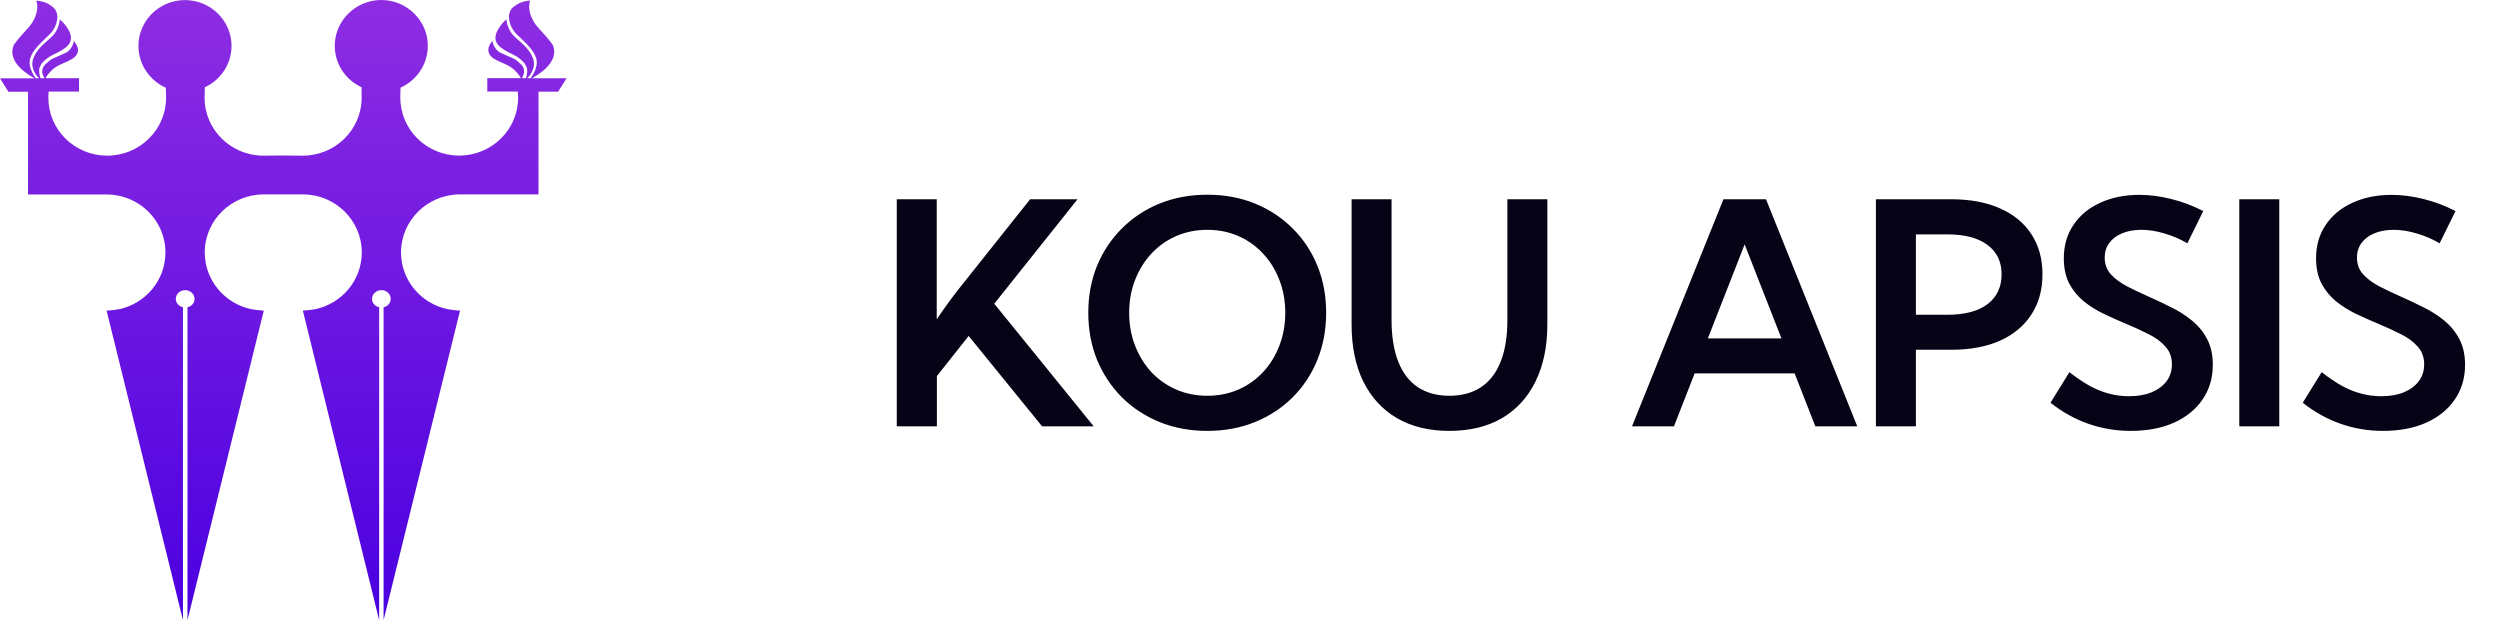 <svg width="129" height="32" viewBox="0 0 129 32" fill="green" xmlns="http://www.w3.org/2000/svg">
<path d="M6.15 15.953C5.933 15.996 5.717 16.016 5.5 16.028L9.441 32V15.854C9.232 15.81 9.071 15.636 9.071 15.426C9.071 15.173 9.288 14.971 9.553 14.971C9.818 14.971 10.039 15.173 10.039 15.426C10.039 15.636 9.882 15.81 9.674 15.854V31.996L13.611 16.028C13.377 16.016 13.161 15.988 12.956 15.953C11.59 15.656 10.565 14.464 10.565 13.023C10.565 11.377 11.927 10.031 13.607 10.031H15.631C17.306 10.031 18.668 11.377 18.668 13.023C18.668 14.46 17.644 15.656 16.278 15.953C16.073 15.988 15.856 16.016 15.627 16.028L19.564 31.996V15.854C19.355 15.81 19.198 15.636 19.198 15.426C19.198 15.173 19.411 14.971 19.681 14.971C19.95 14.971 20.159 15.173 20.159 15.426C20.159 15.636 20.006 15.81 19.793 15.854V31.996L23.738 16.028C23.521 16.016 23.308 15.996 23.087 15.953C21.717 15.656 20.693 14.464 20.693 13.023C20.693 11.377 22.055 10.031 23.734 10.031H27.787V4.73H28.8L29.234 4.038H27.442C27.779 3.856 28.876 3.21 28.531 2.332C28.531 2.332 28.394 2.094 27.816 1.48C27.237 0.859 27.297 0.285 27.317 0.206L27.349 0.028C27.349 0.028 26.952 0.048 26.651 0.245C26.43 0.396 26.313 0.475 26.261 0.823C26.265 1.413 26.602 1.726 26.843 1.94C27.229 2.312 27.659 2.719 27.695 3.159C27.731 3.511 27.478 3.903 27.386 4.034H27.201C27.37 3.891 27.715 3.42 27.466 2.929C27.233 2.367 26.667 2.066 26.413 1.738C26.16 1.409 26.128 0.998 26.128 0.998C26.128 0.998 25.502 1.544 25.57 2.035C25.642 2.522 26.422 2.747 26.699 2.941C26.98 3.131 27.113 3.289 27.181 3.491C27.245 3.646 27.173 3.923 27.141 4.03H26.928C26.972 3.958 27.044 3.812 27.044 3.705C27.044 3.555 27.012 3.404 26.759 3.21C26.562 3.004 26.317 2.961 25.851 2.731C25.522 2.605 25.389 2.145 25.413 2.102C25.413 2.102 25.132 2.395 25.212 2.688C25.289 2.973 25.57 3.092 26.116 3.329C26.562 3.527 26.799 3.899 26.88 4.03H25.144V4.722H26.715C26.727 4.825 26.735 4.932 26.735 5.039C26.735 5.858 26.401 6.599 25.855 7.141C25.313 7.679 24.566 8.016 23.734 8.028H23.694C22.011 8.028 20.657 6.69 20.657 5.039V4.96C20.657 4.94 20.657 4.912 20.657 4.885C20.657 4.857 20.661 4.837 20.661 4.813L20.665 4.524C21.496 4.148 22.075 3.325 22.075 2.363C22.075 1.061 20.994 0 19.677 0C18.359 0 17.274 1.061 17.274 2.363C17.274 3.309 17.837 4.125 18.656 4.501V4.809L18.652 4.813C18.656 4.837 18.656 4.857 18.66 4.885V5.043C18.66 6.694 17.298 8.032 15.623 8.032L14.607 8.024L13.598 8.032C11.915 8.032 10.557 6.694 10.557 5.043V4.964C10.561 4.94 10.561 4.916 10.561 4.889C10.561 4.861 10.561 4.841 10.565 4.817V4.505C11.381 4.129 11.947 3.313 11.947 2.367C11.947 1.065 10.867 0.004 9.545 0.004C8.223 0.004 7.143 1.065 7.143 2.367C7.143 3.329 7.725 4.152 8.557 4.528L8.565 4.813C8.565 4.841 8.565 4.861 8.565 4.889V4.964C8.569 4.992 8.569 5.019 8.569 5.043C8.569 6.694 7.207 8.032 5.528 8.032H5.492C4.66 8.02 3.909 7.683 3.37 7.145C2.824 6.603 2.495 5.862 2.495 5.043C2.495 4.94 2.499 4.829 2.507 4.726H4.078V4.034H2.35C2.422 3.903 2.659 3.531 3.109 3.333C3.656 3.095 3.937 2.977 4.013 2.692C4.094 2.399 3.8 2.106 3.8 2.106C3.828 2.149 3.7 2.609 3.366 2.735C2.9 2.965 2.655 3.008 2.463 3.214C2.209 3.408 2.181 3.559 2.177 3.709C2.177 3.816 2.254 3.962 2.298 4.034H2.085C2.049 3.927 1.985 3.65 2.041 3.495C2.113 3.293 2.242 3.135 2.527 2.945C2.804 2.751 3.583 2.529 3.656 2.039C3.728 1.544 3.089 1.001 3.089 1.001C3.089 1.001 3.057 1.413 2.808 1.742C2.559 2.07 1.989 2.371 1.756 2.933C1.506 3.424 1.852 3.895 2.021 4.038H1.84C1.748 3.903 1.494 3.515 1.531 3.163C1.571 2.719 1.993 2.316 2.382 1.944C2.619 1.73 2.957 1.417 2.961 0.827C2.909 0.479 2.788 0.4 2.571 0.249C2.278 0.051 1.872 0.032 1.872 0.032L1.916 0.21C1.932 0.285 1.993 0.863 1.414 1.484C0.836 2.102 0.703 2.335 0.703 2.335C0.354 3.21 1.45 3.859 1.788 4.042H0L0.434 4.734H1.446V10.035H5.5C7.179 10.035 8.537 11.38 8.537 13.027C8.537 14.464 7.512 15.66 6.15 15.957" fill="url(#paint0_linear_216887_3726)"/>
<path d="M48.343 22H46.273V10.281H48.335V16.477C48.543 16.169 48.744 15.883 48.937 15.617C49.134 15.346 49.304 15.122 49.444 14.945L53.155 10.281H55.601L51.304 15.672L56.437 22H53.773L49.983 17.336L48.343 19.406V22ZM62.296 22.234C61.411 22.234 60.593 22.083 59.843 21.781C59.098 21.479 58.45 21.055 57.898 20.508C57.346 19.956 56.916 19.31 56.609 18.57C56.307 17.826 56.156 17.016 56.156 16.141C56.156 15.26 56.307 14.45 56.609 13.711C56.916 12.971 57.346 12.328 57.898 11.781C58.45 11.229 59.098 10.802 59.843 10.5C60.593 10.198 61.413 10.047 62.304 10.047C63.189 10.047 64.004 10.198 64.749 10.5C65.494 10.802 66.143 11.229 66.695 11.781C67.247 12.328 67.674 12.971 67.976 13.711C68.278 14.45 68.429 15.26 68.429 16.141C68.429 17.016 68.278 17.826 67.976 18.57C67.674 19.31 67.247 19.956 66.695 20.508C66.143 21.055 65.494 21.479 64.749 21.781C64.004 22.083 63.187 22.234 62.296 22.234ZM62.296 20.422C62.874 20.422 63.408 20.315 63.898 20.102C64.387 19.888 64.812 19.588 65.171 19.203C65.536 18.812 65.817 18.357 66.015 17.836C66.218 17.315 66.32 16.75 66.32 16.141C66.32 15.531 66.218 14.966 66.015 14.445C65.817 13.925 65.536 13.471 65.171 13.086C64.812 12.695 64.387 12.393 63.898 12.18C63.408 11.966 62.874 11.859 62.296 11.859C61.723 11.859 61.189 11.966 60.695 12.18C60.205 12.393 59.778 12.695 59.413 13.086C59.054 13.471 58.773 13.925 58.57 14.445C58.367 14.966 58.265 15.531 58.265 16.141C58.265 16.75 58.367 17.315 58.57 17.836C58.773 18.357 59.054 18.812 59.413 19.203C59.778 19.588 60.205 19.888 60.695 20.102C61.189 20.315 61.723 20.422 62.296 20.422ZM79.843 10.281V16.742C79.843 17.878 79.64 18.857 79.234 19.68C78.833 20.503 78.255 21.135 77.5 21.578C76.744 22.016 75.841 22.234 74.789 22.234C73.742 22.234 72.841 22.016 72.086 21.578C71.33 21.135 70.75 20.503 70.343 19.68C69.942 18.857 69.742 17.878 69.742 16.742V10.281H71.804V16.508C71.804 17.357 71.919 18.073 72.148 18.656C72.377 19.24 72.713 19.68 73.156 19.977C73.604 20.273 74.148 20.422 74.789 20.422C75.434 20.422 75.979 20.273 76.421 19.977C76.869 19.68 77.208 19.24 77.437 18.656C77.666 18.073 77.781 17.357 77.781 16.508V10.281H79.843ZM86.375 22H84.211L88.93 10.281H91.125L95.836 22H93.672L92.602 19.266H87.446L86.375 22ZM88.125 17.461H91.922L90.024 12.609L88.125 17.461ZM96.797 22V10.281H100.672C101.652 10.281 102.493 10.438 103.196 10.75C103.904 11.062 104.446 11.508 104.821 12.086C105.201 12.664 105.391 13.354 105.391 14.156C105.391 14.953 105.201 15.643 104.821 16.227C104.446 16.81 103.907 17.26 103.204 17.578C102.501 17.891 101.662 18.047 100.688 18.047H98.86V22H96.797ZM98.86 16.242H100.477C101.378 16.242 102.071 16.06 102.555 15.695C103.04 15.325 103.282 14.812 103.282 14.156C103.282 13.5 103.037 12.992 102.547 12.633C102.063 12.273 101.373 12.094 100.477 12.094H98.86V16.242ZM105.806 20.781L106.782 19.203C107.142 19.484 107.488 19.719 107.821 19.906C108.155 20.088 108.49 20.224 108.829 20.312C109.168 20.401 109.511 20.445 109.86 20.445C110.308 20.445 110.696 20.378 111.024 20.242C111.358 20.102 111.615 19.909 111.798 19.664C111.98 19.419 112.071 19.133 112.071 18.805C112.071 18.435 111.959 18.128 111.735 17.883C111.517 17.633 111.227 17.419 110.868 17.242C110.509 17.06 110.123 16.883 109.712 16.711C109.337 16.555 108.957 16.385 108.571 16.203C108.191 16.021 107.845 15.805 107.532 15.555C107.22 15.3 106.967 14.992 106.774 14.633C106.587 14.273 106.493 13.838 106.493 13.328C106.493 12.667 106.66 12.091 106.993 11.602C107.326 11.107 107.787 10.727 108.376 10.461C108.964 10.19 109.636 10.055 110.392 10.055C110.923 10.055 111.467 10.125 112.024 10.266C112.587 10.401 113.142 10.609 113.688 10.891L112.868 12.555C112.498 12.336 112.105 12.167 111.688 12.047C111.272 11.922 110.873 11.859 110.493 11.859C110.118 11.859 109.787 11.919 109.501 12.039C109.22 12.154 108.998 12.32 108.837 12.539C108.681 12.753 108.602 13.003 108.602 13.289C108.602 13.628 108.707 13.914 108.915 14.148C109.129 14.383 109.407 14.591 109.751 14.773C110.095 14.95 110.462 15.125 110.852 15.297C111.243 15.469 111.634 15.654 112.024 15.852C112.42 16.044 112.78 16.273 113.102 16.539C113.431 16.805 113.691 17.122 113.884 17.492C114.082 17.862 114.181 18.307 114.181 18.828C114.181 19.505 114.004 20.102 113.649 20.617C113.3 21.128 112.808 21.526 112.173 21.812C111.537 22.094 110.795 22.234 109.946 22.234C109.186 22.234 108.457 22.112 107.759 21.867C107.061 21.622 106.41 21.26 105.806 20.781ZM115.548 22V10.281H117.611V22H115.548ZM118.822 20.781L119.798 19.203C120.158 19.484 120.504 19.719 120.837 19.906C121.171 20.088 121.507 20.224 121.845 20.312C122.184 20.401 122.528 20.445 122.877 20.445C123.324 20.445 123.712 20.378 124.041 20.242C124.374 20.102 124.632 19.909 124.814 19.664C124.996 19.419 125.087 19.133 125.087 18.805C125.087 18.435 124.975 18.128 124.752 17.883C124.533 17.633 124.244 17.419 123.884 17.242C123.525 17.06 123.14 16.883 122.728 16.711C122.353 16.555 121.973 16.385 121.587 16.203C121.207 16.021 120.861 15.805 120.548 15.555C120.236 15.3 119.983 14.992 119.791 14.633C119.603 14.273 119.509 13.838 119.509 13.328C119.509 12.667 119.676 12.091 120.009 11.602C120.343 11.107 120.804 10.727 121.392 10.461C121.981 10.19 122.653 10.055 123.408 10.055C123.939 10.055 124.483 10.125 125.041 10.266C125.603 10.401 126.158 10.609 126.705 10.891L125.884 12.555C125.515 12.336 125.121 12.167 124.705 12.047C124.288 11.922 123.89 11.859 123.509 11.859C123.134 11.859 122.804 11.919 122.517 12.039C122.236 12.154 122.015 12.32 121.853 12.539C121.697 12.753 121.619 13.003 121.619 13.289C121.619 13.628 121.723 13.914 121.931 14.148C122.145 14.383 122.423 14.591 122.767 14.773C123.111 14.95 123.478 15.125 123.869 15.297C124.259 15.469 124.65 15.654 125.041 15.852C125.436 16.044 125.796 16.273 126.119 16.539C126.447 16.805 126.707 17.122 126.9 17.492C127.098 17.862 127.197 18.307 127.197 18.828C127.197 19.505 127.02 20.102 126.666 20.617C126.317 21.128 125.824 21.526 125.189 21.812C124.554 22.094 123.811 22.234 122.962 22.234C122.202 22.234 121.473 22.112 120.775 21.867C120.077 21.622 119.426 21.26 118.822 20.781Z" fill="#050315"/>
<defs>
<linearGradient id="paint0_linear_216887_3726" x1="14.617" y1="0" x2="14.617" y2="32" gradientUnits="userSpaceOnUse">
<stop stop-color="#8E2DE2"/>
<stop offset="1" stop-color="#4A00E0"/>
</linearGradient>
</defs>
</svg>
